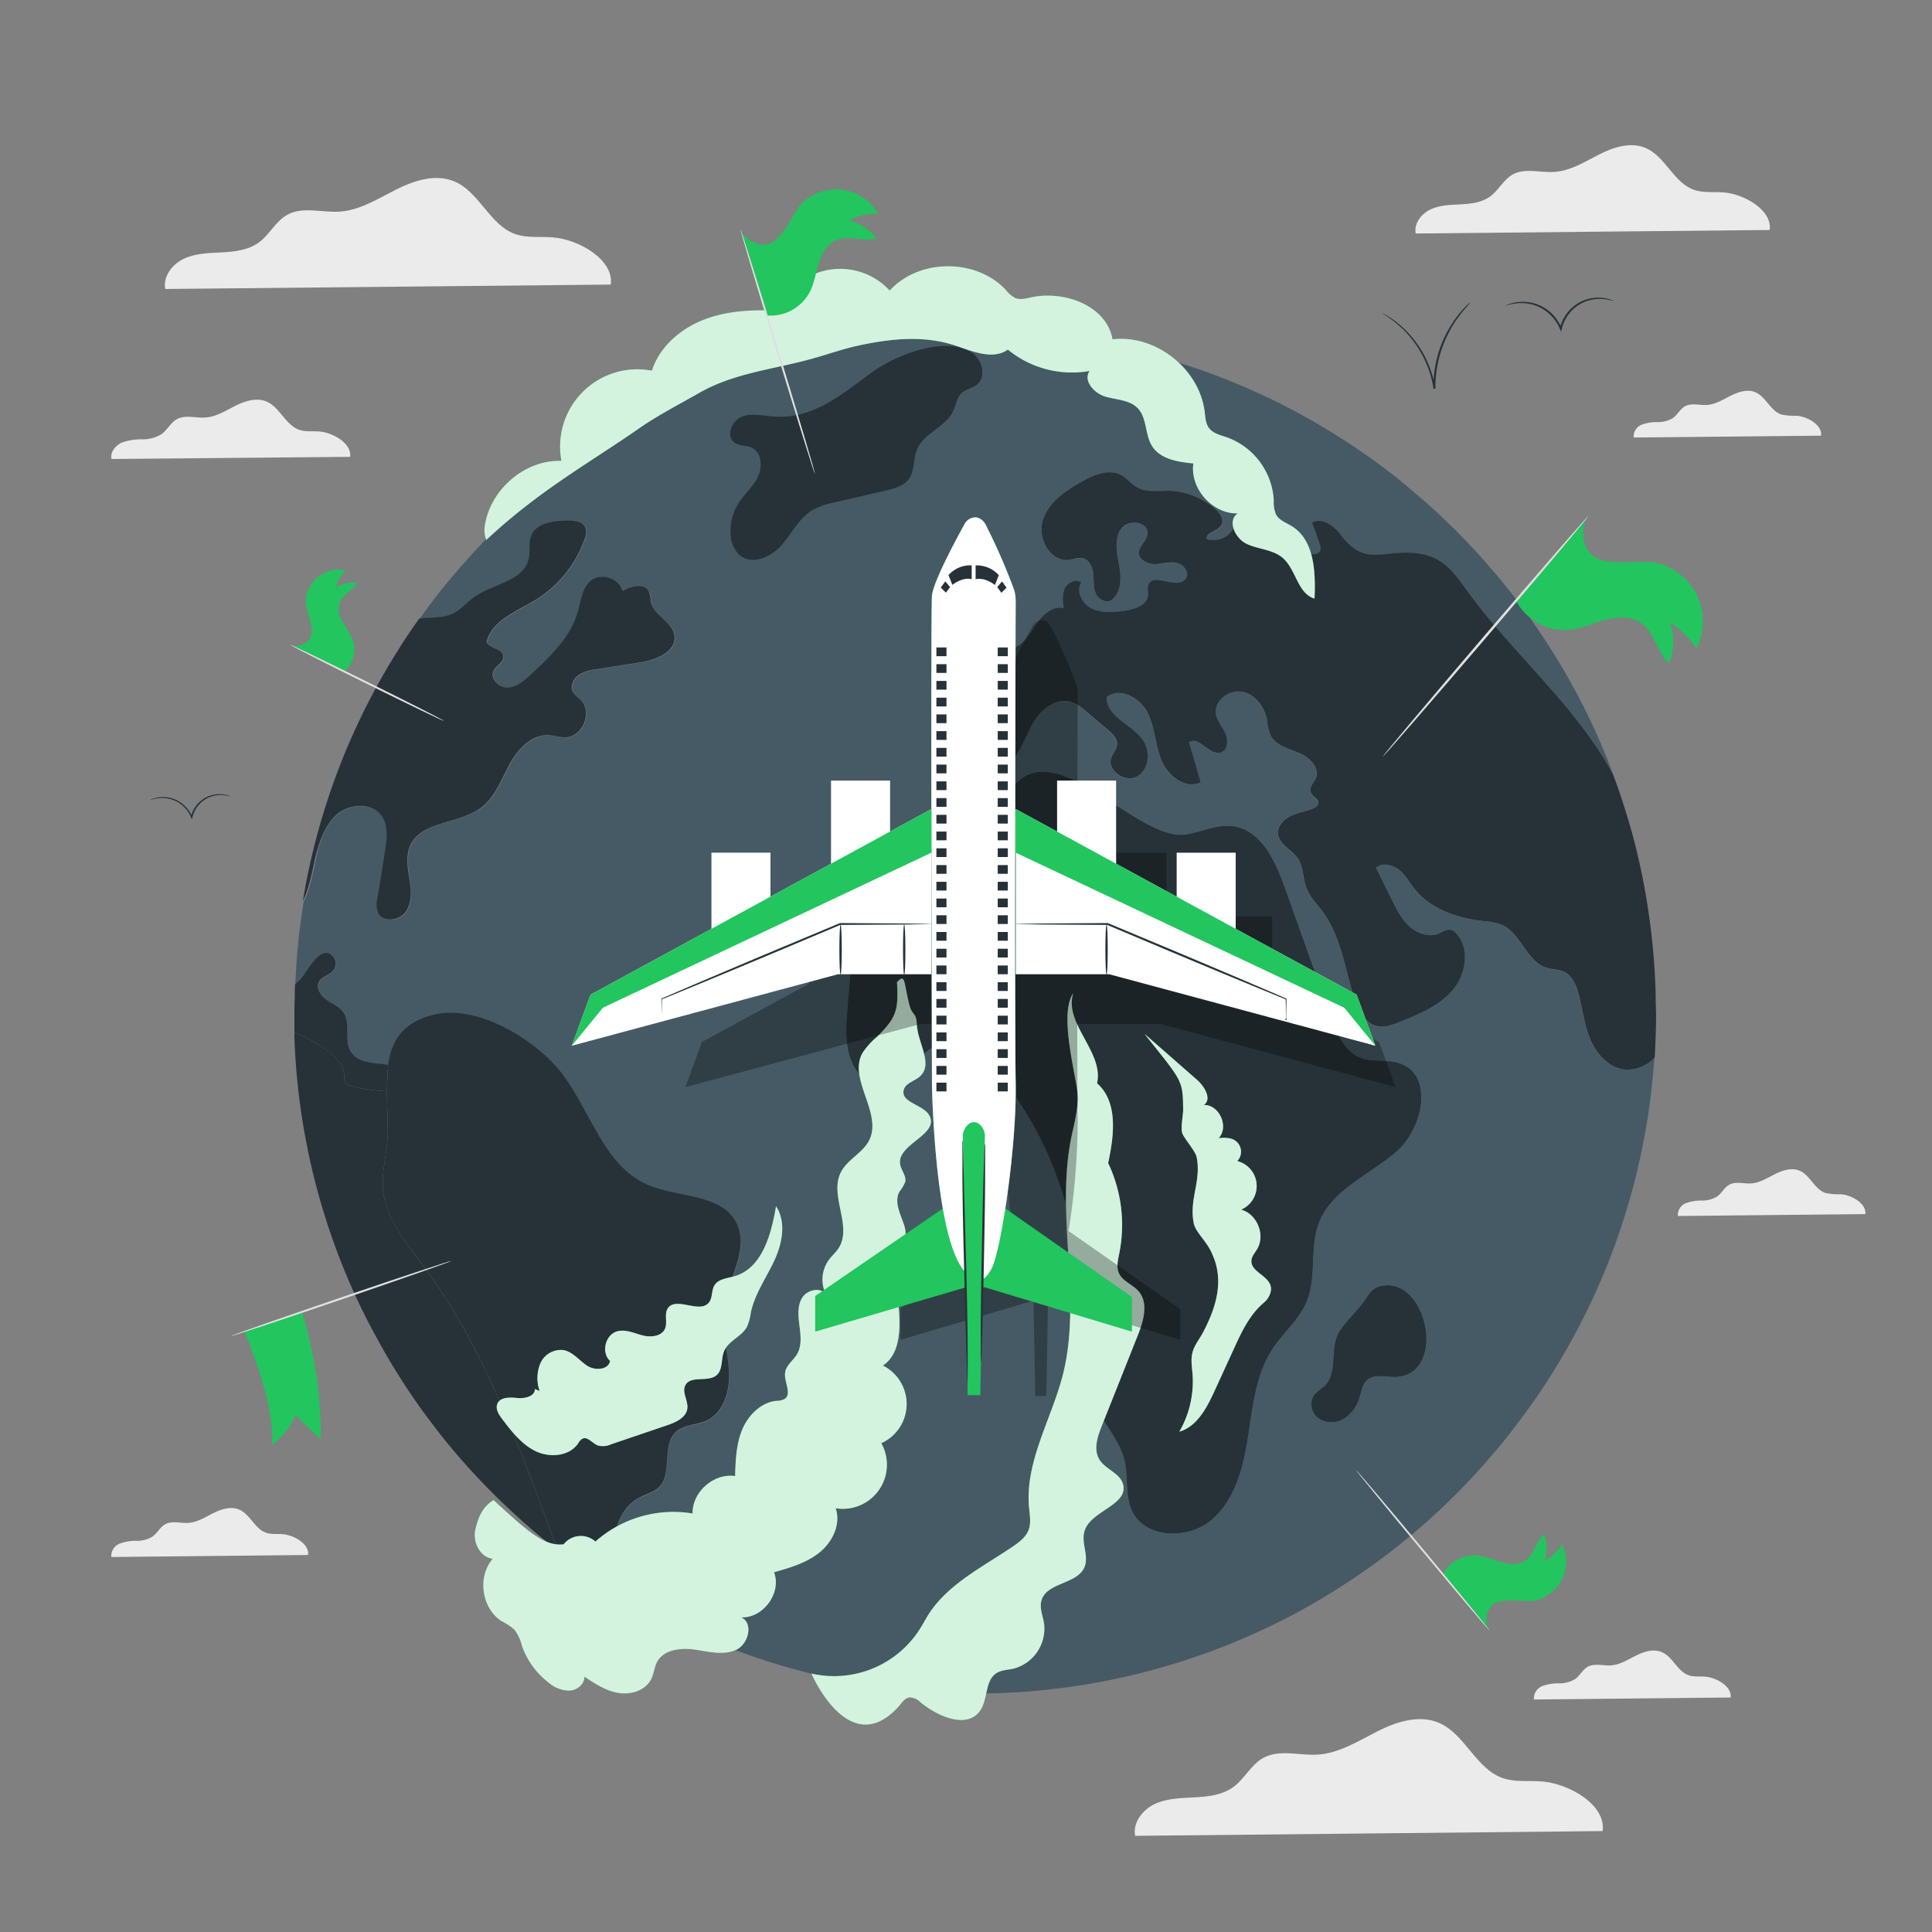 <svg xmlns="http://www.w3.org/2000/svg" viewBox="0 0 500 500"><rect x="0" y="0" width="500" height="500" fill="#808080" stroke="none"/><g id="freepik--background-complete--inject-84"><path d="M90.61,118.23c.47-3.44-4.37-6.26-8-6.56-1.73-.14-3.54.13-5.18-.44-3.57-1.25-5-5.85-8.47-7.32-2.6-1.09-5.59-.12-8.11,1.15s-5,2.87-7.83,3c-2.45.15-5.11-.76-7.26.44-1.59.89-2.43,2.73-3.9,3.82a9.28,9.28,0,0,1-5.11,1.38,14.49,14.49,0,0,0-5.26.86c-1.63.75-3,2.47-2.64,4.23Z" style="fill:#ebebeb"></path><path d="M482.73,314.21c.37-2.69-3.44-4.91-6.3-5.14a16.2,16.2,0,0,1-4.07-.35c-2.8-1-3.91-4.59-6.64-5.75-2.05-.86-4.4-.09-6.37.9s-3.94,2.25-6.15,2.4c-1.92.12-4-.59-5.69.35-1.26.7-1.91,2.14-3.07,3a7.31,7.31,0,0,1-4,1.09,11.48,11.48,0,0,0-4.13.67,3.28,3.28,0,0,0-2.07,3.32Z" style="fill:#ebebeb"></path><path d="M471.29,112.75c.37-2.7-3.43-4.92-6.29-5.15a16.16,16.16,0,0,1-4.07-.35c-2.8-1-3.92-4.59-6.65-5.74-2-.86-4.39-.09-6.37.9s-3.93,2.25-6.14,2.39c-1.93.13-4-.59-5.7.35-1.25.7-1.91,2.15-3.07,3a7.36,7.36,0,0,1-4,1.09,11.28,11.28,0,0,0-4.14.67,3.27,3.27,0,0,0-2.06,3.32Z" style="fill:#ebebeb"></path><path d="M447.88,439.31c.39-2.83-3.6-5.15-6.59-5.39-1.43-.12-2.92.1-4.27-.37-2.93-1-4.11-4.81-7-6-2.14-.9-4.6-.1-6.68.94s-4.12,2.36-6.44,2.51c-2,.13-4.2-.62-6,.37-1.31.73-2,2.25-3.21,3.14a7.72,7.72,0,0,1-4.21,1.14,11.69,11.69,0,0,0-4.33.71,3.42,3.42,0,0,0-2.17,3.47Z" style="fill:#ebebeb"></path><path d="M79.72,402.43c.39-2.83-3.6-5.15-6.59-5.39-1.43-.12-2.92.1-4.27-.37-2.94-1-4.11-4.81-7-6-2.14-.9-4.6-.1-6.68.94s-4.12,2.36-6.44,2.51c-2,.13-4.21-.62-6,.37-1.32.73-2,2.24-3.22,3.14a7.69,7.69,0,0,1-4.2,1.14,11.69,11.69,0,0,0-4.33.71,3.41,3.41,0,0,0-2.17,3.47Z" style="fill:#ebebeb"></path><path d="M158.06,73.65c.88-6.4-8.16-11.67-15-12.22-3.24-.26-6.6.23-9.67-.84-6.65-2.31-9.31-10.91-15.8-13.64-4.85-2.05-10.43-.23-15.14,2.14s-9.35,5.35-14.6,5.68c-4.57.29-9.53-1.4-13.53.83-3,1.67-4.54,5.1-7.29,7.12s-6.19,2.41-9.53,2.59-6.78.21-9.82,1.6-5.54,4.6-4.91,7.88Z" style="fill:#ebebeb"></path><path d="M414.76,473.88c.93-6.73-8.56-12.26-15.69-12.84-3.41-.27-6.94.25-10.16-.87-7-2.44-9.77-11.46-16.58-14.33-5.1-2.15-11-.24-15.9,2.25s-9.81,5.61-15.33,6c-4.8.31-10-1.47-14.21.88-3.12,1.74-4.76,5.35-7.65,7.47s-6.5,2.52-10,2.71-7.12.23-10.31,1.69-5.82,4.83-5.16,8.27Z" style="fill:#ebebeb"></path><path d="M458,59.52c.7-5.09-6.49-9.29-11.89-9.72-2.58-.21-5.26.18-7.7-.67-5.29-1.84-7.4-8.67-12.56-10.85-3.86-1.63-8.3-.18-12,1.7s-7.44,4.26-11.62,4.52c-3.63.24-7.58-1.11-10.76.66-2.37,1.33-3.61,4.06-5.8,5.67s-4.92,1.91-7.57,2.05-5.4.17-7.81,1.28-4.41,3.66-3.91,6.27Z" style="fill:#ebebeb"></path></g><g id="freepik--Earth--inject-84"><path d="M411.68,269.34c-1.73-3.91-2.12-8.23-3.26-12.33-.61-2.2-1.65-4.54-3.71-5.52-1.37-.64-3-.56-4.43-1-5.22-1.57-6.64-8.84-11.58-11.1a16.82,16.82,0,0,0-5-1c-6.61-.78-13.45-3.06-17.6-8.25-1.37-1.67-2.4-3.65-4.07-5s-4.33-2-6-.56c1.39,2.79,2.76,5.58,4.13,8.34,1.25,2.51,2.53,5.1,4.63,6.94s5.24,2.85,7.78,1.68a5.12,5.12,0,0,1,2.62-.92,2.82,2.82,0,0,1,1.7,1.09c3.6,4,2.43,10.59-1.09,14.67s-8.67,6.16-13.66,8.14c-1.79.7-3.68,1.42-5.58,1.09-3.46-.65-5.3-4.41-6.3-7.78-2.26-7.48-3.35-15.6-8-21.9-1.48-2-3.32-3.79-4.21-6.11-.95-2.51-.73-5.43-2.23-7.64s-4.88-3.65-5.11-6.44c-.14-2,1.48-3.68,3.27-4.52s3.79-1.11,5.63-1.87c.73-.3,1.53-.83,1.56-1.61,0-1.17-1.62-1.65-2-2.74s.81-2.37,1.33-3.57c1.15-2.73-1.7-5.49-4.46-6.61s-6.05-1.92-7.33-4.6a15.63,15.63,0,0,1-.89-4c-.65-3.37-3.13-6.63-6.53-7.19s-7.22,2.48-6.67,5.88c.34,1.87,1.73,3.32,2.49,5s.55,4.3-1.23,4.85c-2.93.9-5.75-4.46-8.2-2.62,1,3.43,2,6.86,3,10.32-3.84,1.95-8.45-1.59-10.09-5.6s-1.7-8.57-3.66-12.42-7.22-6.74-10.57-4c-.16,5,6.39,7,9.29,11,2.09,2.9,1.79,7.61-1.31,9.45s-7.95-1.36-6.78-4.74c.42-1.17,1.4-2.15,1.51-3.4.11-1.56-1.2-2.82-2.4-3.82-1.87-1.59-3.74-3.15-5.6-4.72a12,12,0,0,0-4-2.51c-3.85-1.11-7.7,2-9.74,5.44s-3.17,7.5-6,10.38c-4.05,4.18-11.71,4.43-15.51.05S244,185,249.62,183.39c2.12-.59,4.8-.53,5.91-2.4,2-3.32-3.62-7.56-1.7-10.91,1.48-2.56,5.38-1.39,8.23-2.26s4.4-3.71,6.08-6.16,4.24-4.88,7.14-4.24c-.23-1.7-.45-3.54.3-5.08s2.88-2.56,4.27-1.56c-1.42,2.35.28,5.61,2.76,6.78s5.38.89,8.12.59,6.16-1.34,6.38-4.08c.09-.89-.25-1.84.09-2.67,1.2-3.27,7.22,1.22,9.54-1.4,1.33-1.36-.14-3.79-2-4.24s-3.77.23-5.66.28-4.21-.92-4.3-2.81,2-3.21,2.23-5c.37-3.13-4.93-3.94-6.8-1.4s-1.2,6-.64,9.12.86,6.75-1.43,8.93c-1,1.48-3.51.69-4.35-.87s-.67-3.46-.81-5.21-.92-3.8-2.64-4.27c-1.2-.33-2.49.25-3.71.42-4.86.58-8.23-5.69-6.7-10.32s5.91-7.64,10.18-10c3.13-1.73,7-3.35,10.1-1.59,1.45.81,2.45,2.2,3.87,3,2.46,1.45,5.5.92,8.32,1a19.43,19.43,0,0,1,12.13,4.72c1.25,1.14,2.42,3,1.45,4.4s-4.1,1.76-3.57,3.46a6,6,0,0,0,7.58-4.88,5.08,5.08,0,0,1,2.93,4.13c3.54-3.6,10.35-3.07,13.25,1.09.78,1.08,1.34,2.39,2.45,3.15s3.07.36,3.21-.95a2.61,2.61,0,0,0-.22-1.23c-.67-1.89-1.37-3.76-2-5.63,2.6-1.4,5.66.78,7.42,3.12,6.53,8.73,11.18,3.49,20.39,4.91,6.22.95,8.95,4.94,12.46,9.76,10.77,14.84,25,27,34.78,42.5,1,1.62,2,3.27,2.87,4.94-.16-.42-.3-.84-.47-1.25a172.09,172.09,0,0,0-14.22-28.92c-1.2-2-2.43-3.88-3.69-5.78-.78-1.17-1.59-2.37-2.39-3.51-1-1.51-2.12-3-3.21-4.41-.87-1.17-1.73-2.31-2.62-3.43-.62-.78-1.26-1.56-1.9-2.34s-1.39-1.76-2.18-2.62l-2.34-2.71a8.15,8.15,0,0,0-.75-.83c-.81-1-1.67-1.87-2.54-2.79a.67.67,0,0,0-.25-.28c-.22-.25-.47-.5-.72-.76-.7-.78-1.45-1.53-2.18-2.28-1.2-1.23-2.43-2.46-3.68-3.63-1-1-2.09-2-3.18-3s-1.9-1.73-2.87-2.57-1.9-1.64-2.88-2.45c-1.17-1-2.37-2-3.59-3h0c-3.38-2.7-6.86-5.27-10.43-7.67-.89-.61-1.76-1.2-2.65-1.78s-1.81-1.17-2.71-1.73-1.81-1.14-2.73-1.67-1.84-1.12-2.76-1.65c-.75-.45-1.48-.87-2.23-1.26a11.9,11.9,0,0,0-1.15-.64c-1.58-.89-3.2-1.75-4.82-2.56-.81-.42-1.62-.84-2.45-1.23-1-.53-2.1-1-3.16-1.51a2.92,2.92,0,0,0-.47-.22c-1-.45-1.9-.89-2.87-1.31-1.37-.59-2.74-1.17-4.1-1.73-1.56-.64-3.13-1.28-4.72-1.87-1.75-.67-3.51-1.31-5.29-1.89s-3.6-1.2-5.41-1.76-3.63-1.06-5.47-1.56q-5.44-1.47-11-2.6a1.33,1.33,0,0,1-.19,0c-1.42-.28-2.85-.56-4.27-.78a1.09,1.09,0,0,0-.28-.06c-.61-.11-1.25-.22-1.89-.31-2.65-.44-5.33-.8-8-1.11a9.57,9.57,0,0,0-1-.11c-.78-.11-1.56-.17-2.37-.25-1.79-.17-3.57-.31-5.39-.42s-3.76-.22-5.66-.28-4-.11-5.94-.11c-5.24,0-10.43.22-15.56.69-1.23.09-2.43.2-3.63.34s-2.51.28-3.76.45-2.51.33-3.74.53-2.48.39-3.73.61c-1.06.17-2.15.36-3.21.59-2.62.5-5.22,1.05-7.78,1.67-1.2.28-2.4.58-3.6.92s-2.4.64-3.57,1c-2,.56-3.9,1.18-5.83,1.79h0c-1.56.53-3.15,1.06-4.68,1.59a.22.22,0,0,0-.11,0c-1.59.56-3.13,1.15-4.69,1.76l-.25.09c-1.42.55-2.84,1.14-4.24,1.73-1.76.72-3.49,1.5-5.19,2.28-1.45.67-2.87,1.34-4.26,2s-3,1.5-4.49,2.28l-.17.09c-1.42.75-2.85,1.53-4.24,2.34s-2.87,1.65-4.29,2.54h0c-1.34.81-2.65,1.62-4,2.45-.5.31-1,.64-1.48,1-1.4.89-2.73,1.81-4.1,2.76-1.67,1.14-3.29,2.34-4.91,3.54-1.42,1.06-2.82,2.15-4.18,3.24A174.44,174.44,0,0,0,120.72,145c-2.37,2.63-4.6,5.3-6.78,8-1.84,2.34-3.63,4.71-5.33,7.16q-2.3,3.21-4.43,6.52,2.13-3.31,4.43-6.52c.45-.05.9-.11,1.34-.14,2.51-.19,5.16-.11,7.42-1.19,2.09-1,3.57-2.91,5.47-4.24,4.85-3.46,12.8-4.1,14.11-9.9.44-2-.09-4.08.64-5.94,1.37-3.49,6-4,9.76-3.94,1.59,0,3.46.23,4.18,1.62a4,4,0,0,1-.16,3.24,30.31,30.31,0,0,1-12.8,15.72c-4.86,3-11.19,5.25-12.53,10.77.67,1.87,4.08,1.73,4.35,3.68.2,1.56-1.81,2.37-2.53,3.77-1.06,2,1.36,4.51,3.68,4.4s4.24-1.78,5.94-3.34c5.07-4.72,10.4-9.79,12.24-16.49.78-2.76,1.06-6,3.29-7.83,2.65-2.18,7.39-.67,8.29,2.65,2.2-1.23,5.63-2.15,6.77.14a11.89,11.89,0,0,1,.48,2.62c.72,3.57,5.6,5.18,6.1,8.78.59,4.16-4.74,6.31-8.89,6.95q-5.65.87-11.3,1.78a10.39,10.39,0,0,0-4.68,1.51c-1.34,1-2.18,2.9-1.4,4.38a10.59,10.59,0,0,0,2,2c3.12,3.13.55,9.57-3.85,9.71-1.51.06-3-.5-4.49-.56-4.47-.19-8,3.74-10.13,7.67s-3.71,8.42-7.28,11.1c-5.74,4.32-15.64,3.32-18.43,10-1.12,2.67-.53,5.69-.09,8.56s.65,6-1,8.39-5.94,2.85-7.16.23a6.41,6.41,0,0,1-.17-3.71c.67-4.13,1.31-8.26,2-12.38.47-3.07.89-6.5-.92-9-2.54-3.52-8.23-3.18-11.52-.37s-4.63,7.23-5.55,11.44c-.67,3.12-1.45,7.53-3.18,11.1h0c-.58,3.46-1.06,7-1.42,10.51s-.61,7.23-.75,10.91a16.86,16.86,0,0,0,1.42-1.34c1.76-1.81,5.3-9.48,8.48-5.72a2.85,2.85,0,0,1,0,3.49c-1,1.25-2.92,1.53-3.68,2.9-.92,1.62.37,3.62,1.87,4.68s3.35,1.76,4.41,3.29c2,2.93.08,7.37,2.06,10.35,1.7,2.57,5.33,2.73,8.42,3.07l1.06.17c.87-6.14,3.74-11.13,12.11-13,11.54-2.62,26.72,6.95,33.21,15.65,7.25,9.73,10.68,23.51,21.78,28.39,8,3.48,19.25,2.23,23.12,10,3.46,7-2.56,14.81-3.48,22.54-.59,5.1,1.09,10.17,1.48,15.28s-1.15,11.1-5.8,13.25c-2.6,1.17-5.86,1-8,3-3.71,3.51-.67,10.76-4.38,14.28-1.31,1.23-3.12,1.67-4.71,2.48-8.34,4.21-8.12,16.48-4.24,25,.14.31.28.58.41.89A176.27,176.27,0,0,0,335,417.68h0a175.62,175.62,0,0,0,15.59-9.4,172.89,172.89,0,0,0,21.89-17.4,169.77,169.77,0,0,0,13.39-14c3-3.41,5.75-7,8.42-10.57,1.37-1.87,2.71-3.74,4-5.66a175.42,175.42,0,0,0,28.65-75c.53-4,.94-8,1.22-12a10.1,10.1,0,0,1-7.08,3.15C416.87,276.79,413.38,273.24,411.68,269.34Z" style="fill:#455a64"></path><path d="M210.27,132c-3.49,2.09-5.35,6-8,9.08s-7.53,5.22-10.7,2.68a7.34,7.34,0,0,1-2.4-5.18,13.34,13.34,0,0,1,1.9-8.08c1.52-2.47,3.84-4.42,5.12-7s1-6.41-1.61-7.63c-1.42-.66-3.22-.4-4.48-1.33-2.27-1.68-.65-5.63,2-6.63s5.57-.23,8.39,0c10.21.65,17.73-6,25.4-11.59,6-4.32,18.7-9.43,25.61-5,2.76,1.76,3.84,6.29,1.24,8.28-1.16.89-2.77,1.09-3.85,2.07-1.3,1.18-1.48,3.13-2.23,4.72-1.93,4.13-7.51,5.63-9.3,9.83-1.08,2.53-.59,5.67-2.26,7.86-1.32,1.73-3.61,2.34-5.73,2.84L216,130A20,20,0,0,0,210.27,132Z" style="fill:#263238"></path><path d="M329.36,348.9c-4.42,6.66-5.22,15-6.45,22.87s-3.33,16.3-9.4,21.5S296.3,398.16,293,390.9c-1.82-3.94-.89-8.59-1.88-12.82-1.28-5.5-5.66-9.75-7.74-15-1.78-4.48-1.78-9.44-1.93-14.26-.79-26.33-7.21-53.82-25.14-73.12-2.2-2.37-4.7-4.68-7.83-5.52a10,10,0,0,0-10.29,3.55c-1.44,1.91-2.18,4.34-3.94,5.95-3.83,3.5-10.52,1-13.08-3.52s-2.21-10.05-1.78-15.22l1.59-19.23c.28-3.36.66-7,2.86-9.5,3.13-3.62,8.74-3.79,12.57-6.66,5-3.76,5.69-10.93,8.86-16.35s13.07-7.71,14.54-1.61c10.48-22.43,33.64,10.9,47.41,8.39,4-.72,7.91-2.65,11.94-2.08,7.11,1,10.78,8.83,13.2,15.58l12,33.66c1.53,4.28,3.51,9,7.74,10.67,3.25,1.26,7,.3,10.28,1.49,8.65,3.14,5.84,16.74-1.12,22.76s-16.72,9.82-20,18.4c-2.49,6.46-.51,14-3.19,20.43C336.14,341.46,332.1,344.77,329.36,348.9Z" style="fill:#263238"></path><path d="M362.17,356.21c-2.84.4-6.19-1-8.35.88-1.26,1.11-1.54,2.91-2,4.51a9.64,9.64,0,0,1-4,5.5,6.06,6.06,0,0,1-6.57-.12,4.45,4.45,0,0,1-.91-6.15,29.9,29.9,0,0,1,2.46-2c3.77-3.56,1.19-10.17,4.05-14.4,1.69-2.5,4.35-5,6.21-7.57,1.43-1.94,1.95-3.48,4.58-4C369.06,330.59,374.25,354.52,362.17,356.21Z" style="fill:#263238"></path><path d="M99.16,308.38c-.56-5,1.11-10.09,1.2-15.2,0-3.51-.2-7.22-.25-10.76a48.23,48.23,0,0,1-9-1.26,2.67,2.67,0,0,1-1.64-.83,3.22,3.22,0,0,1-.36-1.87c-.23-4-4.05-6.58-7.48-8.56a28.92,28.92,0,0,0-5.44-2.68c0,.42,0,.81,0,1.23a175.63,175.63,0,0,0,11.21,55.91,169.07,169.07,0,0,0,10.77,23.1c1.73,3.2,3.62,6.35,5.6,9.45,2.46,3.82,5,7.56,7.79,11.16,2.56,3.45,5.29,6.83,8.17,10.06A173.36,173.36,0,0,0,132.26,391q5.82,5.44,12.13,10.32c-9.62-25.82-18.68-52.18-35.14-74.16C104.93,321.38,100,315.52,99.16,308.38Z" style="fill:#263238"></path><path d="M76.21,258.88c0,1.06-.06,2.12-.06,3.18,0,.86,0,1.72,0,2.58,0-.86,0-1.72,0-2.58C76.15,261,76.19,259.94,76.21,258.88Z" style="fill:#263238"></path><g style="opacity:0.6"><path d="M154.26,408.42c1.48,1,3,2,4.5,2.93,1.06.67,2.12,1.31,3.2,1.95-1.08-.64-2.14-1.28-3.2-1.95C157.24,410.4,155.74,409.43,154.26,408.42Z" style="fill:#263238"></path></g><path d="M361.26,298.06c7-6,9.77-19.62,1.12-22.76-3.27-1.19-7-.23-10.28-1.49-4.23-1.64-6.21-6.39-7.74-10.67l-12-33.66c-2.42-6.75-6.09-14.59-13.2-15.58-4-.57-7.94,1.36-11.94,2.08-13.77,2.51-36.93-30.82-47.41-8.39-1.47-6.1-11.38-3.81-14.54,1.61s-3.84,12.59-8.86,16.35c-3.83,2.87-9.44,3-12.57,6.66-2.2,2.55-2.58,6.14-2.86,9.5l-1.59,19.23c-.43,5.17-.78,10.71,1.78,15.22s9.25,7,13.08,3.52c1.76-1.61,2.5-4,3.94-5.95a10,10,0,0,1,10.29-3.55c3.13.84,5.63,3.15,7.83,5.52,17.93,19.3,24.35,46.79,25.14,73.12.15,4.82.15,9.78,1.93,14.26,2.08,5.25,6.46,9.5,7.74,15,1,4.23.06,8.88,1.88,12.82,3.34,7.26,14.48,7.57,20.55,2.37s8.18-13.6,9.4-21.5,2-16.21,6.45-22.87c2.74-4.13,6.78-7.44,8.69-12,2.68-6.39.7-14,3.19-20.43C344.54,307.88,354.31,304.08,361.26,298.06Z" style="fill:#263238"></path><g style="opacity:0.6"><path d="M76.32,254.73v0h0v0c0,.33-.06.64-.06,1,0,1.05,0,2.12-.05,3.18,0-1.06,0-2.13.05-3.18C76.26,255.37,76.29,255.06,76.32,254.73Z" style="fill:#263238"></path></g><g style="opacity:0.6"><path d="M76.19,264.64c0,.86,0,1.73,0,2.58h0C76.21,266.37,76.21,265.5,76.19,264.64Z" style="fill:#263238"></path></g><path d="M100.41,275.59l-1.06-.17c-3.09-.34-6.72-.5-8.42-3.07-2-3,0-7.42-2.06-10.35-1.06-1.53-2.9-2.2-4.41-3.29s-2.79-3.06-1.87-4.68c.76-1.37,2.71-1.65,3.68-2.9a2.85,2.85,0,0,0,0-3.49c-3.18-3.76-6.72,3.91-8.48,5.72a16.86,16.86,0,0,1-1.42,1.34v0c0,.33-.06.64-.06,1,0,1.05,0,2.12-.05,3.18s-.06,2.12-.06,3.18c0,.86,0,1.72,0,2.58s0,1.73,0,2.58a28.92,28.92,0,0,1,5.44,2.68c3.43,2,7.25,4.6,7.48,8.56a3.22,3.22,0,0,0,.36,1.87,2.67,2.67,0,0,0,1.64.83,48.23,48.23,0,0,0,9,1.26" style="fill:#263238"></path><path d="M100.11,282.42c0,3.54.3,7.25.25,10.76-.09,5.11-1.76,10.16-1.2,15.2.81,7.14,5.77,13,10.09,18.74,16.46,22,25.52,48.34,35.14,74.16h0c1.79,1.42,3.6,2.76,5.44,4.07q2.17,1.57,4.4,3.07t4.5,2.93c1.06.67,2.12,1.31,3.2,1.95-.13-.31-.27-.58-.41-.89-3.88-8.51-4.1-20.78,4.24-25,1.58-.81,3.4-1.25,4.71-2.48,3.71-3.52.67-10.77,4.38-14.28,2.09-2,5.35-1.81,8-3,4.65-2.15,6.16-8.12,5.8-13.25s-2.07-10.18-1.48-15.28c.92-7.73,6.94-15.57,3.48-22.54-3.87-7.78-15.17-6.53-23.12-10-11.1-4.88-14.53-18.66-21.78-28.39-6.49-8.7-21.67-18.27-33.21-15.65-8.37,1.9-11.24,6.89-12.11,13" style="fill:#263238"></path><path d="M87.22,210.74c3.29-2.81,9-3.15,11.52.37,1.81,2.51,1.39,5.94.92,9-.64,4.12-1.28,8.25-2,12.38a6.41,6.41,0,0,0,.17,3.71c1.22,2.62,5.52,2.12,7.16-.23s1.48-5.55,1-8.39-1-5.89.09-8.56c2.79-6.64,12.69-5.64,18.43-10,3.57-2.68,5.16-7.17,7.28-11.1s5.66-7.86,10.13-7.67c1.5.06,3,.62,4.49.56,4.4-.14,7-6.58,3.85-9.71a10.59,10.59,0,0,1-2-2c-.78-1.48.06-3.38,1.4-4.38a10.39,10.39,0,0,1,4.68-1.51q5.65-.91,11.3-1.78c4.15-.64,9.48-2.79,8.89-6.95-.5-3.6-5.38-5.21-6.1-8.78a11.89,11.89,0,0,0-.48-2.62c-1.14-2.29-4.57-1.37-6.77-.14-.9-3.32-5.64-4.83-8.29-2.65-2.23,1.84-2.51,5.07-3.29,7.83-1.84,6.7-7.17,11.77-12.24,16.49-1.7,1.56-3.63,3.23-5.94,3.34s-4.74-2.37-3.68-4.4c.72-1.4,2.73-2.21,2.53-3.77-.27-2-3.68-1.81-4.35-3.68,1.34-5.52,7.67-7.81,12.53-10.77a30.31,30.31,0,0,0,12.8-15.72,4,4,0,0,0,.16-3.24c-.72-1.39-2.59-1.62-4.18-1.62-3.74-.05-8.39.45-9.76,3.94-.73,1.86-.2,4-.64,5.94-1.31,5.8-9.26,6.44-14.11,9.9-1.9,1.33-3.38,3.2-5.47,4.24-2.26,1.08-4.91,1-7.42,1.19-.44,0-.89.09-1.34.14q-2.3,3.21-4.43,6.52c-1.43,2.21-2.8,4.46-4.13,6.73a174,174,0,0,0-15.28,34.08q-2.05,6.26-3.62,12.71t-2.66,13.09c1.73-3.57,2.51-8,3.18-11.1C82.59,218,84,213.56,87.22,210.74Z" style="fill:#263238"></path><path d="M235.05,124c1.67-2.19,1.18-5.33,2.26-7.86,1.79-4.2,7.37-5.7,9.3-9.83.75-1.59.93-3.54,2.23-4.72,1.08-1,2.69-1.18,3.85-2.07,2.6-2,1.52-6.52-1.24-8.28-6.91-4.42-19.63.69-25.61,5-7.67,5.55-15.19,12.24-25.4,11.59-2.82-.18-5.75-1-8.39,0s-4.26,5-2,6.63c1.26.93,3.06.67,4.48,1.33,2.63,1.22,2.9,5,1.61,7.63s-3.6,4.55-5.12,7a13.34,13.34,0,0,0-1.9,8.08,7.34,7.34,0,0,0,2.4,5.18c3.17,2.54,8,.37,10.7-2.68s4.55-7,8-9.08a20,20,0,0,1,5.73-2l13.32-3.17C231.44,126.31,233.73,125.7,235.05,124Z" style="fill:#263238"></path><g style="opacity:0.6"><path d="M417.48,200.51q1.26,3.35,2.37,6.74-1.11-3.39-2.37-6.74s0,0,0,0h0Z" style="fill:#263238"></path></g><path d="M428.5,259.63c0-2.53-.09-5-.23-7.55s-.33-5-.58-7.48c-.19-2-.42-4-.7-6s-.58-4.17-.93-6.24a171.41,171.41,0,0,0-4.11-18.3q-1-3.45-2.1-6.84t-2.37-6.74v0h0c-.89-1.67-1.84-3.32-2.87-4.94-9.79-15.5-24-27.66-34.78-42.5-3.51-4.82-6.24-8.81-12.46-9.76-9.21-1.42-13.86,3.82-20.39-4.91-1.76-2.34-4.82-4.52-7.42-3.12.67,1.87,1.37,3.74,2,5.63a2.61,2.61,0,0,1,.22,1.23c-.14,1.31-2.09,1.67-3.21.95s-1.67-2.07-2.45-3.15c-2.9-4.16-9.71-4.69-13.25-1.09a5.08,5.08,0,0,0-2.93-4.13,6,6,0,0,1-7.58,4.88c-.53-1.7,2.51-2,3.57-3.46s-.2-3.26-1.45-4.4A19.43,19.43,0,0,0,302.39,127c-2.82,0-5.86.48-8.32-1-1.42-.84-2.42-2.23-3.87-3-3.1-1.76-7-.14-10.1,1.59-4.27,2.37-8.67,5.35-10.18,10s1.84,10.9,6.7,10.32c1.22-.17,2.51-.75,3.71-.42,1.72.47,2.51,2.48,2.64,4.27s-.05,3.65.81,5.21,3.38,2.35,4.35.87c2.29-2.18,2-5.83,1.43-8.93s-1.2-6.58.64-9.12,7.17-1.73,6.8,1.4c-.22,1.84-2.31,3.18-2.23,5s2.4,2.9,4.3,2.81,3.82-.75,5.66-.28,3.34,2.88,2,4.24c-2.32,2.62-8.34-1.87-9.54,1.4-.34.83,0,1.78-.09,2.67-.22,2.74-3.65,3.74-6.38,4.08s-5.64.58-8.12-.59-4.18-4.43-2.76-6.78c-1.39-1-3.51,0-4.27,1.56s-.53,3.38-.3,5.08c-2.9-.64-5.5,1.81-7.14,4.24s-3.27,5.3-6.08,6.16-6.75-.3-8.23,2.26c-1.92,3.35,3.65,7.59,1.7,10.91-1.11,1.87-3.79,1.81-5.91,2.4-5.61,1.59-7.56,9.78-3.74,14.16s11.46,4.13,15.51-.05c2.82-2.88,4-6.92,6-10.38s5.89-6.55,9.74-5.44a12,12,0,0,1,4,2.51c1.86,1.57,3.73,3.13,5.6,4.72,1.2,1,2.51,2.26,2.4,3.82C289,194,288,195,287.6,196.13c-1.17,3.38,3.71,6.58,6.78,4.74s3.4-6.55,1.31-9.45c-2.9-4-9.45-6-9.29-11,3.35-2.73,8.62.14,10.57,4s2,8.43,3.66,12.42,6.25,7.55,10.09,5.6c-1-3.46-2-6.89-3-10.32,2.45-1.84,5.27,3.52,8.2,2.62,1.78-.55,2-3.12,1.23-4.85s-2.15-3.18-2.49-5c-.55-3.4,3.24-6.44,6.67-5.88s5.88,3.82,6.53,7.19a15.63,15.63,0,0,0,.89,4c1.28,2.68,4.6,3.49,7.33,4.6s5.61,3.88,4.46,6.61c-.52,1.2-1.78,2.35-1.33,3.57s2,1.57,2,2.74c0,.78-.83,1.31-1.56,1.61-1.84.76-3.85,1-5.63,1.87s-3.41,2.57-3.27,4.52c.23,2.79,3.55,4.13,5.11,6.44s1.28,5.13,2.23,7.64c.89,2.32,2.73,4.13,4.21,6.11,4.63,6.3,5.72,14.42,8,21.9,1,3.37,2.84,7.13,6.3,7.78,1.9.33,3.79-.39,5.58-1.09,5-2,10.18-4.1,13.66-8.14s4.69-10.69,1.09-14.67a2.82,2.82,0,0,0-1.7-1.09,5.12,5.12,0,0,0-2.62.92c-2.54,1.17-5.66.19-7.78-1.68s-3.38-4.43-4.63-6.94c-1.37-2.76-2.74-5.55-4.13-8.34,1.64-1.39,4.27-.81,6,.56s2.7,3.35,4.07,5c4.15,5.19,11,7.47,17.6,8.25a16.82,16.82,0,0,1,5,1c4.94,2.26,6.36,9.53,11.58,11.1,1.45.44,3.06.36,4.43,1,2.06,1,3.1,3.32,3.71,5.52,1.14,4.1,1.53,8.42,3.26,12.33s5.19,7.45,9.43,7.5a10.1,10.1,0,0,0,7.08-3.15v0c.23-3.85.36-7.7.36-11.6C428.55,261.25,428.55,260.44,428.5,259.63Z" style="fill:#263238"></path><path d="M357.58,332.85c-2.63.52-3.15,2.06-4.58,4-1.86,2.53-4.52,5.07-6.21,7.57-2.86,4.23-.28,10.84-4.05,14.4a29.9,29.9,0,0,0-2.46,2,4.45,4.45,0,0,0,.91,6.15,6.06,6.06,0,0,0,6.57.12,9.64,9.64,0,0,0,4-5.5c.5-1.6.78-3.4,2-4.51,2.16-1.88,5.51-.48,8.35-.88C374.25,354.52,369.06,330.59,357.58,332.85Z" style="fill:#263238"></path></g><g id="freepik--Clouds--inject-84"><path d="M334.32,136.18c-1.46-.9-3.25-1.51-4.08-3a8.16,8.16,0,0,1-.59-3.69,18.4,18.4,0,0,0-12.14-16.31c-1.67-.57-3.57-1-4.63-2.41-.87-1.17-.93-2.74-1.11-4.19-1.36-11.15-12.69-20.07-23.85-18.77-1.53-8.7-12.45-12.73-21.09-10.85-1.34.3-2.78.68-4.06.17a7.41,7.41,0,0,1-2.42-2.05c-7.65-8.28-22.5-8.22-30.09.12a17.42,17.42,0,0,0-28.95,5.24c-6.48-.35-13.13-.05-19.17,2.3s-11.45,7-13.42,13.19a20,20,0,0,0-23.42,23.35c-9.55-.35-18.58,7.57-19.86,17a7.17,7.17,0,0,0,.41,3.46h0c13.92-13,26.57-19.83,39.63-28.94,4.73-3.3,10.45-6.24,15.45-9.1,9-5.18,19.23-6.09,29.25-8.87,4.3-1.19,8.13-2.6,12.49-3.51,8.49-1.78,16.86-2.56,25.05.27,4.32,1.5,9.39,3.53,13.12.89A26.15,26.15,0,0,0,282,96c-1.76,2.45,1.11,5.75,4,6.62s6.31.83,8.42,3c2.47,2.55,1.85,6.85,3.75,9.85,2.15,3.38,6.69,4.09,10.67,4.47-.92,6.5,4.94,13.09,11.5,12.93-2.82,1.82-.71,6.49,2.33,7.9s6.78,1.43,9.32,3.63c3.45,3,3.83,9.24,8.21,10.51C340.5,148.05,340.18,139.79,334.32,136.18Z" style="fill:#22C55E"></path><g style="opacity:0.8"><path d="M334.32,136.18c-1.46-.9-3.25-1.51-4.08-3a8.16,8.16,0,0,1-.59-3.69,18.4,18.4,0,0,0-12.14-16.31c-1.67-.57-3.57-1-4.63-2.41-.87-1.17-.93-2.74-1.11-4.19-1.36-11.15-12.69-20.07-23.85-18.77-1.53-8.7-12.45-12.73-21.09-10.85-1.34.3-2.78.68-4.06.17a7.41,7.41,0,0,1-2.42-2.05c-7.65-8.28-22.5-8.22-30.09.12a17.42,17.42,0,0,0-28.95,5.24c-6.48-.35-13.13-.05-19.17,2.3s-11.45,7-13.42,13.19a20,20,0,0,0-23.42,23.35c-9.55-.35-18.58,7.57-19.86,17a7.17,7.17,0,0,0,.41,3.46h0c13.92-13,26.57-19.83,39.63-28.94,4.73-3.3,10.45-6.24,15.45-9.1,9-5.18,19.23-6.09,29.25-8.87,4.3-1.19,8.13-2.6,12.49-3.51,8.49-1.78,16.86-2.56,25.05.27,4.32,1.5,9.39,3.53,13.12.89A26.15,26.15,0,0,0,282,96c-1.76,2.45,1.11,5.75,4,6.62s6.31.83,8.42,3c2.47,2.55,1.85,6.85,3.75,9.85,2.15,3.38,6.69,4.09,10.67,4.47-.92,6.5,4.94,13.09,11.5,12.93-2.82,1.82-.71,6.49,2.33,7.9s6.78,1.43,9.32,3.63c3.45,3,3.83,9.24,8.21,10.51C340.5,148.05,340.18,139.79,334.32,136.18Z" style="fill:#fff"></path></g><path d="M127.77,388.21c-2.86,1.74-3.94,4.27-4.73,7.53s1.15,7.29,4.48,7.68c-4.07,4.66-2.88,12.86,2.34,16.16a15.05,15.05,0,0,1,3.31,2.21,11.5,11.5,0,0,1,1.91,4.15,20.46,20.46,0,0,0,6.94,9.55,8.34,8.34,0,0,0,5.36,2.05c2-.11,3.91-1.68,3.86-3.63,2.74,1.83,5.6,3.71,8.86,4.23s7.05-.69,8.47-3.67c.66-1.39.76-3,1.48-4.36,1.71-3.19,6.09-3.7,9.67-3.2s7.39,1.57,10.7.11,4.68-7,1.36-8.46c5.7.32,10.57-6.32,8.54-11.66,4.15-1.18,8.43-2.42,11.79-5.14s5.56-7.33,4.17-11.42a11.42,11.42,0,0,0,11.8-16.84,11.13,11.13,0,0,0,.41-20.1c4.44-2.91,4.54-9.27,4.14-14.56l-1.08-14.6c2.93-.45,3.35-4.59,2.37-7.39s-2.58-5.93-1.11-8.51a9.35,9.35,0,0,0,1.46-2.48c.33-1.57-1.07-3-1.32-4.56-.82-5.14,9.77-7.51,7.72-12.3-1.35-3.15-7.57-3.52-6.8-6.86.43-1.87,2.86-2.32,4.26-3.62,3.44-3.2-.65-8.67-.85-13.36-.15-3.38-1.2-2.06-2-5.35-1.45-5.85-.92-7.9-3.14-5.63.38,7.29-.06,9.1-5.26,14.23a18.75,18.75,0,0,0-3.71,4.16C219.5,279.37,228.35,288,225,295c-1.64,3.39-5.74,5.05-7.41,8.43-3,6,3.06,13.92-.53,19.55-.72,1.14-1.78,2-2.58,3.12a8.68,8.68,0,0,0-.68,9c-1.3-2.12-4.89-1.36-6.2.76s-1,4.83-.69,7.31.63,5.16-.65,7.31c-1,1.64-2.83,2.86-3.08,4.76-.32,2.39,1.87,5.51-.15,6.83a4.57,4.57,0,0,1-2.11.47c-4,.41-7.3,3.73-8.85,7.47s-1.7,7.91-1.83,12c-5.5-.83-11.12,4.13-11,9.68a30.4,30.4,0,0,0-25.14,7.26,5.68,5.68,0,0,0-8.24.72c-4.74.53-8.81-2.81-18.08-11.41" style="fill:#22C55E"></path><g style="opacity:0.8"><path d="M127.77,388.21c-2.86,1.74-3.94,4.27-4.73,7.53s1.15,7.29,4.48,7.68c-4.07,4.66-2.88,12.86,2.34,16.16a15.05,15.05,0,0,1,3.31,2.21,11.5,11.5,0,0,1,1.91,4.15,20.46,20.46,0,0,0,6.94,9.55,8.34,8.34,0,0,0,5.36,2.05c2-.11,3.91-1.68,3.86-3.63,2.74,1.83,5.6,3.71,8.86,4.23s7.05-.69,8.47-3.67c.66-1.39.76-3,1.48-4.36,1.71-3.19,6.09-3.7,9.67-3.2s7.39,1.57,10.7.11,4.68-7,1.36-8.46c5.7.32,10.57-6.32,8.54-11.66,4.15-1.18,8.43-2.42,11.79-5.14s5.56-7.33,4.17-11.42a11.42,11.42,0,0,0,11.8-16.84,11.13,11.13,0,0,0,.41-20.1c4.44-2.91,4.54-9.27,4.14-14.56l-1.08-14.6c2.93-.45,3.35-4.59,2.37-7.39s-2.58-5.93-1.11-8.51a9.35,9.35,0,0,0,1.46-2.48c.33-1.57-1.07-3-1.32-4.56-.82-5.14,9.77-7.51,7.72-12.3-1.35-3.15-7.57-3.52-6.8-6.86.43-1.87,2.86-2.32,4.26-3.62,3.44-3.2-.65-8.67-.85-13.36-.15-3.38-1.2-2.06-2-5.35-1.45-5.85-.92-7.9-3.14-5.63.38,7.29-.06,9.1-5.26,14.23a18.75,18.75,0,0,0-3.71,4.16C219.5,279.37,228.35,288,225,295c-1.64,3.39-5.74,5.05-7.41,8.43-3,6,3.06,13.92-.53,19.55-.72,1.14-1.78,2-2.58,3.12a8.68,8.68,0,0,0-.68,9c-1.3-2.12-4.89-1.36-6.2.76s-1,4.83-.69,7.31.63,5.16-.65,7.31c-1,1.64-2.83,2.86-3.08,4.76-.32,2.39,1.87,5.51-.15,6.83a4.57,4.57,0,0,1-2.11.47c-4,.41-7.3,3.73-8.85,7.47s-1.7,7.91-1.83,12c-5.5-.83-11.12,4.13-11,9.68a30.4,30.4,0,0,0-25.14,7.26,5.68,5.68,0,0,0-8.24.72c-4.74.53-8.81-2.81-18.08-11.41" style="fill:#fff"></path></g><path d="M139.66,360a10,10,0,0,1,.22-7.24,5.8,5.8,0,0,1,6-3.35c2.37.47,4,2.64,6,4s5.57,1.18,6-1.2c-2.37-2.17-1.22-6.85,1.89-7.67,2.16-.57,4.35.5,6.51,1.06s5,.27,5.85-1.79c.66-1.63-.27-3.68.67-5.17,2.06-3.24,8.27,1.45,10.66-1.54,1-1.23.62-3.11,1.44-4.45,1-1.67,3.31-1.82,5.19-2.36,7.14-2.06,9.52-10.79,10.74-18.12,2.71,4.09,1.63,9.62-.44,14.07s-5,8.56-6.06,13.36a13.88,13.88,0,0,1-1,3.74c-1.37,2.58-4.79,3.63-5.92,6.31-.86,2-.27,4.75-1.92,6.22-2.21,1.95-6.71,0-8.1,2.6-1,1.81.73,4,.5,6-.27,2.38-2.92,3.6-5.19,4.37l-14.49,4.92a5.12,5.12,0,0,1-3.49.33c-1.44-.58-2.72-2.47-4.08-1.71a3.29,3.29,0,0,0-1,1.14c-2.27,3.39-7.35,3.81-11,2.05s-6.26-5.14-8.72-8.39c-.84-1.12-1.72-2.5-1.23-3.81.69-1.82,3.22-1.78,5.16-1.57s4.59-.39,4.59-2.33" style="fill:#22C55E"></path><g style="opacity:0.8"><path d="M139.66,360a10,10,0,0,1,.22-7.24,5.8,5.8,0,0,1,6-3.35c2.37.47,4,2.64,6,4s5.57,1.18,6-1.2c-2.37-2.17-1.22-6.85,1.89-7.67,2.16-.57,4.35.5,6.51,1.06s5,.27,5.85-1.79c.66-1.63-.27-3.68.67-5.17,2.06-3.24,8.27,1.45,10.66-1.54,1-1.23.62-3.11,1.44-4.45,1-1.67,3.31-1.82,5.19-2.36,7.14-2.06,9.52-10.79,10.74-18.12,2.71,4.09,1.63,9.62-.44,14.07s-5,8.56-6.06,13.36a13.88,13.88,0,0,1-1,3.74c-1.37,2.58-4.79,3.63-5.92,6.31-.86,2-.27,4.75-1.92,6.22-2.21,1.95-6.71,0-8.1,2.6-1,1.81.73,4,.5,6-.27,2.38-2.92,3.6-5.19,4.37l-14.49,4.92a5.12,5.12,0,0,1-3.49.33c-1.44-.58-2.72-2.47-4.08-1.71a3.29,3.29,0,0,0-1,1.14c-2.27,3.39-7.35,3.81-11,2.05s-6.26-5.14-8.72-8.39c-.84-1.12-1.72-2.5-1.23-3.81.69-1.82,3.22-1.78,5.16-1.57s4.59-.39,4.59-2.33" style="fill:#fff"></path></g><path d="M296.29,267.69c9.73,12.23,9.83,11.72,9.91,19.55,0,1.42-.73,4.87-.18,6.17s3.36,4.56,3.66,6c1.29,6.27-2,10.94-.73,17.21.49,2.37,3.57,4.79,4.85,8.12,3,6.68,1,13.49-2.41,20-.9,1.74-2.23,3.29-2.75,5.18s-.17,3.86,0,5.8a26.06,26.06,0,0,1-3.43,14.8c4.6-1.35,7.11-6.17,9.1-10.52l5.08-11.08c1.95-4.26,4-8.63,7.59-11.7a5.58,5.58,0,0,0,1.46-1.78c2.42-4.94-4.81-5.6-4.58-9.2.08-1.13.92-2,1.5-3,2.17-3.64-.05-9.09-4.15-10.18a6.67,6.67,0,0,0-1-12.58h0a3.5,3.5,0,0,0-1.68-5.81,8.2,8.2,0,0,0-3.16-.1c2.79-2.89.19-8.73-3.82-8.6,2.15-1.47.22-4.77-1.74-6.49l-13.45-11.78" style="fill:#22C55E"></path><g style="opacity:0.8"><path d="M296.29,267.69c9.73,12.23,9.83,11.72,9.91,19.55,0,1.42-.73,4.87-.18,6.17s3.36,4.56,3.66,6c1.29,6.27-2,10.94-.73,17.21.49,2.37,3.57,4.79,4.85,8.12,3,6.68,1,13.49-2.41,20-.9,1.74-2.23,3.29-2.75,5.18s-.17,3.86,0,5.8a26.06,26.06,0,0,1-3.43,14.8c4.6-1.35,7.11-6.17,9.1-10.52l5.08-11.08c1.95-4.26,4-8.63,7.59-11.7a5.58,5.58,0,0,0,1.46-1.78c2.42-4.94-4.81-5.6-4.58-9.2.08-1.13.92-2,1.5-3,2.17-3.64-.05-9.09-4.15-10.18a6.67,6.67,0,0,0-1-12.58h0a3.5,3.5,0,0,0-1.68-5.81,8.2,8.2,0,0,0-3.16-.1c2.79-2.89.19-8.73-3.82-8.6,2.15-1.47.22-4.77-1.74-6.49l-13.45-11.78" style="fill:#fff"></path></g><path d="M277.8,257c-3.58,4.91.06,18.89.94,24.9.63,4.29-.71,8.59-1.56,12.84-2,10.18-1.27,20.68-.65,31.05.59,9.92,1,20-1.38,29.68-2.92,11.71-10,22.81-8.82,34.83.17,1.85.54,3.78-.09,5.54-.69,1.94-2.44,3.26-4.15,4.42-8.14,5.51-17.59,10.11-22.45,18.65-.35.62-.72,1.25-1.1,1.89A26.29,26.29,0,0,1,210,433.12h0s9.62,22.5,22.37,8.74c.95-1,1.72-2.5,3.12-2.58a4.28,4.28,0,0,1,2.76,1.3c4.53,3.71,12.05,6.94,15.41,2.14,2.08-3,1.18-7.78,4.23-9.72,1.26-.8,2.85-.82,4.31-1.13a10.7,10.7,0,0,0,8-11.69c-.32-2-1.24-4.09-.65-6.05,1.39-4.64,9.28-4.11,11.12-8.58,1.19-2.91-.93-6.3,0-9.31,1.58-5.27,11.27-6.67,10-12-.72-3-4.56-3.93-6.15-6.52s-.49-5.9.63-8.71l9.3-23.4c1.49-3.74,2.85-8.4.21-11.44-1.52-1.75-4.13-2.55-5.08-4.67-.72-1.59-.26-3.43.09-5.14A37.33,37.33,0,0,0,286.79,301c1.54-7.15,2.62-15.83-2.88-20.65,1.85-8.09-8.78-15.55-6.11-23.41" style="fill:#22C55E"></path><g style="opacity:0.8"><path d="M277.8,257c-3.58,4.91.06,18.89.94,24.9.63,4.29-.71,8.59-1.56,12.84-2,10.18-1.27,20.68-.65,31.05.59,9.92,1,20-1.38,29.68-2.92,11.71-10,22.81-8.82,34.83.17,1.85.54,3.78-.09,5.54-.69,1.94-2.44,3.26-4.15,4.42-8.14,5.51-17.59,10.11-22.45,18.65-.35.62-.72,1.25-1.1,1.89A26.29,26.29,0,0,1,210,433.12h0s9.62,22.5,22.37,8.74c.95-1,1.72-2.5,3.12-2.58a4.28,4.28,0,0,1,2.76,1.3c4.53,3.71,12.05,6.94,15.41,2.14,2.08-3,1.18-7.78,4.23-9.72,1.26-.8,2.85-.82,4.31-1.13a10.7,10.7,0,0,0,8-11.69c-.32-2-1.24-4.09-.65-6.05,1.39-4.64,9.28-4.11,11.12-8.58,1.19-2.91-.93-6.3,0-9.31,1.58-5.27,11.27-6.67,10-12-.72-3-4.56-3.93-6.15-6.52s-.49-5.9.63-8.71l9.3-23.4c1.49-3.74,2.85-8.4.21-11.44-1.52-1.75-4.13-2.55-5.08-4.67-.72-1.59-.26-3.43.09-5.14A37.33,37.33,0,0,0,286.79,301c1.54-7.15,2.62-15.83-2.88-20.65,1.85-8.09-8.78-15.55-6.11-23.41" style="fill:#fff"></path></g></g><g id="freepik--Birds--inject-84"><path d="M417.48,77.88s-.47-.13-1.32-.31a10.69,10.69,0,0,0-3.64-.1,9.82,9.82,0,0,0-4.89,2.13,10.21,10.21,0,0,0-3.44,5.48v.06l-.19.72-.28-.68a10.89,10.89,0,0,0-4.12-5,10.6,10.6,0,0,0-5-1.7,11.6,11.6,0,0,0-3.62.29c-.84.21-1.29.39-1.31.35a1.46,1.46,0,0,1,.31-.17,7.26,7.26,0,0,1,.95-.36,10.78,10.78,0,0,1,9,1.22A11.12,11.12,0,0,1,404.16,85l-.46,0,0-.06a10.47,10.47,0,0,1,3.63-5.72,10.14,10.14,0,0,1,8.85-1.86,5.9,5.9,0,0,1,1,.33A1,1,0,0,1,417.48,77.88Z" style="fill:#263238"></path><path d="M59.71,206.14s-.35-.1-1-.23a7.94,7.94,0,0,0-2.71-.08,7.38,7.38,0,0,0-3.65,1.59,7.63,7.63,0,0,0-2.56,4.09v0l-.14.54-.21-.51a8.14,8.14,0,0,0-3.07-3.72,8,8,0,0,0-3.77-1.28,8.56,8.56,0,0,0-2.7.23c-.63.15-1,.29-1,.26s.07-.06.23-.13a4.71,4.71,0,0,1,.7-.27,7.84,7.84,0,0,1,2.76-.34,7.93,7.93,0,0,1,3.93,1.25,8.37,8.37,0,0,1,3.23,3.87l-.35,0,0,0a7.77,7.77,0,0,1,2.71-4.27A7.38,7.38,0,0,1,56,205.58a7.2,7.2,0,0,1,2.79.2,4.57,4.57,0,0,1,.72.24Z" style="fill:#263238"></path><path d="M380.53,78.34s-.46.52-1.28,1.45A31.74,31.74,0,0,0,376.12,84a30.83,30.83,0,0,0-4.64,16.43v.2l-.48,0a27.11,27.11,0,0,0-3-8.89,27.46,27.46,0,0,0-4.57-6.18,28.24,28.24,0,0,0-4-3.36c-1-.7-1.6-1-1.58-1.09a2.15,2.15,0,0,1,.45.22,13.84,13.84,0,0,1,1.23.72,24.56,24.56,0,0,1,4.1,3.27,27.2,27.2,0,0,1,7.82,15.24l-.49,0v-.21a30.17,30.17,0,0,1,4.83-16.61,27.18,27.18,0,0,1,3.28-4.16c.42-.47.79-.78,1-1A2.05,2.05,0,0,1,380.53,78.34Z" style="fill:#263238"></path></g><g id="freepik--Flags--inject-84"><path d="M404.35,408.54a10.46,10.46,0,0,1-6.93,5.64c-2.49.59-8.11-.77-10.73.87-2.15,1.35-2.34,4.23-1.66,6.38l-11.58-14.14a9.38,9.38,0,0,1,9-4.74c2.13.22,4.09,1.18,6.14,1.76s4.42.76,6.17-.45c2.33-1.59,2.75-4.94,4.84-6.82a9.82,9.82,0,0,1,.07,7,14,14,0,0,0,4.57-4.39A10.46,10.46,0,0,1,404.35,408.54Z" style="fill:#22C55E"></path><path d="M385.54,422c-.12.09-7.93-9.13-17.46-20.59S350.91,380.61,351,380.52s7.92,9.13,17.46,20.6S385.65,422,385.54,422Z" style="fill:#e0e0e0"></path><path d="M82.32,149.25a8.58,8.58,0,0,0-3.18,6.62c0,2.1,2.16,6.33,1.34,8.75-.67,2-2.93,2.67-4.79,2.54l13.53,6.57a7.75,7.75,0,0,0,2.07-8.13A30.92,30.92,0,0,0,88.7,161a6.07,6.07,0,0,1-.81-5c.83-2.16,3.42-3.14,4.54-5.17a8.11,8.11,0,0,0-5.59,1.28,11.58,11.58,0,0,1,2.64-4.5A8.61,8.61,0,0,0,82.32,149.25Z" style="fill:#22C55E"></path><path d="M75.11,166.87c.07-.13,9,4.18,20,9.62s19.84,9.95,19.78,10.08-9-4.18-20-9.62S75.05,167,75.11,166.87Z" style="fill:#e0e0e0"></path><path d="M439.34,154.38a15.85,15.85,0,0,0-10.4-8.68c-3.77-1-12.31,1-16.25-1.55-3.24-2.09-3.47-6.46-2.39-9.71l-17.85,21.22A14.26,14.26,0,0,0,406.06,163c3.22-.3,6.22-1.71,9.34-2.55s6.71-1.06,9.35.8c3.49,2.46,4.06,7.55,7.19,10.46a14.9,14.9,0,0,0,.25-10.56,21.11,21.11,0,0,1,6.84,6.75A15.84,15.84,0,0,0,439.34,154.38Z" style="fill:#22C55E"></path><path d="M411.08,133.53c.14.11-11.66,14.14-26.35,31.33s-26.71,31-26.85,30.92,11.67-14.14,26.36-31.34S411,133.41,411.08,133.53Z" style="fill:#e0e0e0"></path><path d="M78.19,339.5l-14.94,5.09s.19.42.49,1.18c1.76,4.33,7.62,19.56,6.63,28.29,0,0,5.37-4.45,5.95-7.93l6.61,6.38S83.93,358.86,78.19,339.5Z" style="fill:#22C55E"></path><path d="M59.71,345.8c-.05-.14,12.71-4.61,28.49-10s28.61-9.62,28.65-9.49-12.7,4.61-28.49,10S59.76,345.93,59.71,345.8Z" style="fill:#e0e0e0"></path><path d="M218.16,49.12a12.85,12.85,0,0,0-10.45,3.31c-2.29,2.16-4.68,8.84-8.13,10.42-2.84,1.3-5.92-.45-7.67-2.6l6.7,21.41a11.53,11.53,0,0,0,10.95-6.07c1.2-2.33,1.55-5,2.33-7.48s2.2-5,4.62-6c3.2-1.31,6.92.51,10.26-.35A12,12,0,0,0,219.68,57a17.18,17.18,0,0,1,7.59-1.73A12.85,12.85,0,0,0,218.16,49.12Z" style="fill:#22C55E"></path><path d="M191.63,59.32c.14,0,4.57,14.12,9.9,31.62s9.54,31.73,9.4,31.77-4.57-14.11-9.9-31.62S191.49,59.36,191.63,59.32Z" style="fill:#e0e0e0"></path></g><g id="freepik--Airplane--inject-84"><g style="opacity:0.3"><path d="M276.55,318.56a187,187,0,0,0,2.36-28.92c-.07-3.8-.1-13-.12-24.66h21.49l60.89,16.36-4.28-11.68L329.24,254.6V237.18h-13.5v10.06l-13.86-7.54v-19h-13.5v11.66l-9.45-5.15-.12.13c0-22,.08-42.36.1-47.71a8.52,8.52,0,0,0-.43-2.7A140.8,140.8,0,0,0,272,162.17a3.18,3.18,0,0,0-2-1.64,2.81,2.81,0,0,0-2.85,1.64s-7.12,12.58-7.4,16.24c-.12,1.64-.14,24.3-.11,48.79h0l-9.46,5.15V220.69h-13.5v19l-13.85,7.54V237.18h-13.5V254.6l-27.66,15.06-4.28,11.68L238.28,265h21.43c0,14.65.05,25.23.05,25.23s.25,15.67,2.49,28.35l-29.19,20v8.15l34.41-10.13.42,22.47h0l0,2.19h2.9l.14-7.64.3-17h.62l33.61,10.13V338.8l-28.95-20.24Z"></path></g><rect x="304.52" y="220.67" width="15.28" height="21.66" transform="translate(624.32 463.01) rotate(180)" style="fill:#fff"></rect><rect x="273.57" y="202.02" width="15.28" height="21.66" transform="translate(562.42 425.69) rotate(180)" style="fill:#fff"></rect><polygon points="355.94 270.64 351.09 257.42 262.87 209.38 262.87 252.13 287.04 252.13 355.94 270.64" style="fill:#fff"></polygon><path d="M262.87,239.13a2,2,0,0,1,.45,0l1.29-.05,4.88-.08,17.09-.11h.05l.06,0,14.7,6.15c13.52,5.67,25.3,10.69,31.45,13.37l.1,0v.1c0,1.71-.05,3.06-.07,4.05,0,.43,0,.77,0,1.06a.18.18,0,1,1-.08,0c0-.29,0-.63,0-1.06,0-1,0-2.34-.07-4.05l.09.14c-6.22-2.51-18.05-7.41-31.57-13.09l-14.68-6.19.11,0-17.09-.11-4.88-.08-1.29,0A1.66,1.66,0,0,1,262.87,239.13Z" style="fill:#263238"></path><path d="M286.38,252.25c-.17,0-.31-2.91-.31-6.5s.14-6.51.31-6.51.3,2.92.3,6.51S286.55,252.25,286.38,252.25Z" style="fill:#263238"></path><polygon points="355.94 270.64 347.88 260.79 262.87 220.67 262.87 209.38 351.09 257.42 355.94 270.64" style="fill:#22C55E"></polygon><rect x="184.12" y="220.67" width="15.28" height="21.66" style="fill:#fff"></rect><rect x="215.07" y="202.02" width="15.28" height="21.66" style="fill:#fff"></rect><polygon points="147.98 270.64 152.83 257.42 241.05 209.38 241.05 252.13 216.88 252.13 147.98 270.64" style="fill:#fff"></polygon><polygon points="244 312.76 210.97 335.41 210.97 344.63 249.91 333.17 254.91 333.17 292.94 344.63 292.94 335.66 260.18 312.76 244 312.76" style="fill:#22C55E"></polygon><path d="M249.55,135.79s-8,14.24-8.36,18.38,0,126.5,0,126.5.79,49.87,11.63,50c0,0,1.43,2.07,3.82-2.39s6.53-31.54,6.22-48.27c-.3-15.56-.05-111.2,0-124.5a9.93,9.93,0,0,0-.48-3.06,158.17,158.17,0,0,0-7.3-16.68,3.53,3.53,0,0,0-2.29-1.86A3.19,3.19,0,0,0,249.55,135.79Z" style="fill:#22C55E"></path><path d="M249.55,135.79s-8,14.24-8.36,18.38,0,126.5,0,126.5.79,49.87,11.63,50c0,0,1.43,2.07,3.82-2.39s6.53-31.54,6.22-48.27c-.3-15.56-.05-111.2,0-124.5a9.93,9.93,0,0,0-.48-3.06,158.17,158.17,0,0,0-7.3-16.68,3.53,3.53,0,0,0-2.29-1.86A3.19,3.19,0,0,0,249.55,135.79Z" style="fill:#fff"></path><path d="M251.47,146.31v3.59s-2.06-.73-5,1.46l-1-2.52A7.57,7.57,0,0,1,251.47,146.31Z" style="fill:#263238"></path><polygon points="244.64 150.46 243.47 152.06 244.8 153.38 245.88 151.92 244.64 150.46" style="fill:#263238"></polygon><path d="M252.49,146.33v3.59s2.06-.73,5,1.47l1-2.53A7.64,7.64,0,0,0,252.49,146.33Z" style="fill:#263238"></path><polygon points="259.32 150.48 260.49 152.08 259.16 153.41 258.08 151.94 259.32 150.48" style="fill:#263238"></polygon><rect x="242.34" y="167.56" width="2.61" height="2.26" style="fill:#263238"></rect><rect x="242.34" y="171.89" width="2.61" height="2.26" style="fill:#263238"></rect><rect x="242.34" y="176.22" width="2.61" height="2.26" style="fill:#263238"></rect><rect x="242.34" y="180.56" width="2.61" height="2.26" style="fill:#263238"></rect><rect x="242.34" y="184.89" width="2.61" height="2.26" style="fill:#263238"></rect><rect x="242.34" y="189.22" width="2.61" height="2.26" style="fill:#263238"></rect><rect x="242.34" y="193.55" width="2.61" height="2.26" style="fill:#263238"></rect><rect x="242.34" y="197.88" width="2.61" height="2.26" style="fill:#263238"></rect><rect x="242.34" y="202.22" width="2.61" height="2.26" style="fill:#263238"></rect><rect x="242.34" y="206.55" width="2.61" height="2.26" style="fill:#263238"></rect><rect x="242.34" y="210.88" width="2.61" height="2.26" style="fill:#263238"></rect><rect x="242.34" y="215.21" width="2.61" height="2.26" style="fill:#263238"></rect><rect x="242.34" y="219.54" width="2.61" height="2.26" style="fill:#263238"></rect><rect x="242.34" y="223.88" width="2.61" height="2.26" style="fill:#263238"></rect><rect x="242.34" y="228.21" width="2.61" height="2.26" style="fill:#263238"></rect><rect x="242.34" y="232.54" width="2.61" height="2.26" style="fill:#263238"></rect><rect x="242.34" y="236.87" width="2.61" height="2.26" style="fill:#263238"></rect><rect x="242.34" y="241.2" width="2.61" height="2.26" style="fill:#263238"></rect><rect x="242.34" y="245.54" width="2.61" height="2.26" style="fill:#263238"></rect><rect x="242.34" y="249.87" width="2.61" height="2.26" style="fill:#263238"></rect><rect x="242.34" y="254.2" width="2.61" height="2.26" style="fill:#263238"></rect><rect x="242.34" y="258.53" width="2.61" height="2.26" style="fill:#263238"></rect><rect x="242.34" y="262.86" width="2.61" height="2.26" style="fill:#263238"></rect><rect x="242.34" y="267.19" width="2.61" height="2.26" style="fill:#263238"></rect><rect x="242.34" y="271.53" width="2.61" height="2.26" style="fill:#263238"></rect><rect x="242.34" y="275.86" width="2.61" height="2.26" style="fill:#263238"></rect><rect x="242.34" y="280.19" width="2.61" height="2.26" style="fill:#263238"></rect><rect x="258.21" y="167.56" width="2.61" height="2.26" style="fill:#263238"></rect><rect x="258.21" y="171.89" width="2.61" height="2.26" style="fill:#263238"></rect><rect x="258.21" y="176.22" width="2.61" height="2.26" style="fill:#263238"></rect><rect x="258.21" y="180.56" width="2.61" height="2.26" style="fill:#263238"></rect><rect x="258.21" y="184.89" width="2.61" height="2.26" style="fill:#263238"></rect><rect x="258.21" y="189.22" width="2.61" height="2.26" style="fill:#263238"></rect><rect x="258.21" y="193.55" width="2.61" height="2.26" style="fill:#263238"></rect><rect x="258.21" y="197.88" width="2.61" height="2.26" style="fill:#263238"></rect><rect x="258.21" y="202.22" width="2.61" height="2.26" style="fill:#263238"></rect><rect x="258.21" y="206.55" width="2.61" height="2.26" style="fill:#263238"></rect><rect x="258.21" y="210.88" width="2.61" height="2.26" style="fill:#263238"></rect><rect x="258.21" y="215.21" width="2.61" height="2.26" style="fill:#263238"></rect><rect x="258.21" y="219.54" width="2.61" height="2.26" style="fill:#263238"></rect><rect x="258.21" y="223.88" width="2.61" height="2.26" style="fill:#263238"></rect><rect x="258.21" y="228.21" width="2.61" height="2.26" style="fill:#263238"></rect><rect x="258.21" y="232.54" width="2.61" height="2.26" style="fill:#263238"></rect><rect x="258.21" y="236.87" width="2.61" height="2.26" style="fill:#263238"></rect><rect x="258.21" y="241.2" width="2.61" height="2.26" style="fill:#263238"></rect><rect x="258.21" y="245.54" width="2.61" height="2.26" style="fill:#263238"></rect><rect x="258.21" y="249.87" width="2.61" height="2.26" style="fill:#263238"></rect><rect x="258.21" y="254.2" width="2.61" height="2.26" style="fill:#263238"></rect><rect x="258.21" y="258.53" width="2.61" height="2.26" style="fill:#263238"></rect><rect x="258.21" y="262.86" width="2.61" height="2.26" style="fill:#263238"></rect><rect x="258.21" y="267.19" width="2.61" height="2.26" style="fill:#263238"></rect><rect x="258.21" y="271.53" width="2.61" height="2.26" style="fill:#263238"></rect><rect x="258.21" y="275.86" width="2.61" height="2.26" style="fill:#263238"></rect><rect x="258.21" y="280.19" width="2.61" height="2.26" style="fill:#263238"></rect><path d="M241.05,239.13a1.66,1.66,0,0,1-.45.05l-1.29,0-4.88.08-17.09.11.11,0-14.68,6.19c-13.52,5.68-25.35,10.58-31.57,13.09l.09-.14c0,1.71,0,3.06-.07,4.05,0,.43,0,.77,0,1.06a1.22,1.22,0,0,1,0,.35s0-.12,0-.35,0-.63,0-1.06c0-1,0-2.34-.07-4.05v-.1l.1,0c6.15-2.68,17.93-7.7,31.45-13.37l14.7-6.15.06,0h.05l17.09.11,4.88.08,1.29.05A2,2,0,0,1,241.05,239.13Z" style="fill:#263238"></path><path d="M217.54,252.25c-.17,0-.31-2.91-.31-6.5s.14-6.51.31-6.51.31,2.92.31,6.51S217.71,252.25,217.54,252.25Z" style="fill:#263238"></path><path d="M234,252.25c-.17,0-.3-2.91-.3-6.5s.13-6.51.3-6.51.31,2.92.31,6.51S234.21,252.25,234,252.25Z" style="fill:#263238"></path><polygon points="147.98 270.64 156.04 260.79 241.05 220.67 241.05 209.38 152.83 257.42 147.98 270.64" style="fill:#22C55E"></polygon><path d="M249.18,294.23l1.25,66.84h3.28l1.18-66.9a4,4,0,0,0-1.29-3.09,2.17,2.17,0,0,0-3.16.07A4,4,0,0,0,249.18,294.23Z" style="fill:#22C55E"></path><path d="M250.38,358.6a2.74,2.74,0,0,1-.06-.65c0-.49,0-1.1-.07-1.84,0-1.69-.1-4-.17-6.8-.16-5.81-.37-13.7-.6-22.41s-.38-16.68-.41-22.42c0-2.87,0-5.2,0-6.8,0-.75,0-1.36,0-1.85a2.46,2.46,0,0,1,.05-.64,1.92,1.92,0,0,1,.07.64c0,.49,0,1.1.06,1.85.05,1.69.11,4,.18,6.79.15,5.82.36,13.7.6,22.42s.38,16.68.41,22.42c0,2.87,0,5.19,0,6.8,0,.74,0,1.35-.05,1.84A2.74,2.74,0,0,1,250.38,358.6Z" style="fill:#263238"></path><path d="M254.89,296c-.58,14.31-1,56.44-1,56.44" style="fill:#22C55E"></path><path d="M253.86,352.47a1.92,1.92,0,0,1-.05-.57c0-.45,0-1,0-1.64,0-1.53,0-3.57,0-6.05,0-5.11.13-12.17.27-20s.3-14.85.45-20c.09-2.48.16-4.52.21-6,0-.66.06-1.2.08-1.65a2.06,2.06,0,0,1,.08-.57,2.65,2.65,0,0,1,.05.58c0,.45,0,1,0,1.64,0,1.53,0,3.57,0,6.06,0,5.1-.13,12.16-.27,19.95s-.3,14.85-.45,19.95c-.09,2.48-.16,4.52-.21,6.05,0,.65-.06,1.2-.09,1.64A1.74,1.74,0,0,1,253.86,352.47Z" style="fill:#263238"></path></g></svg>